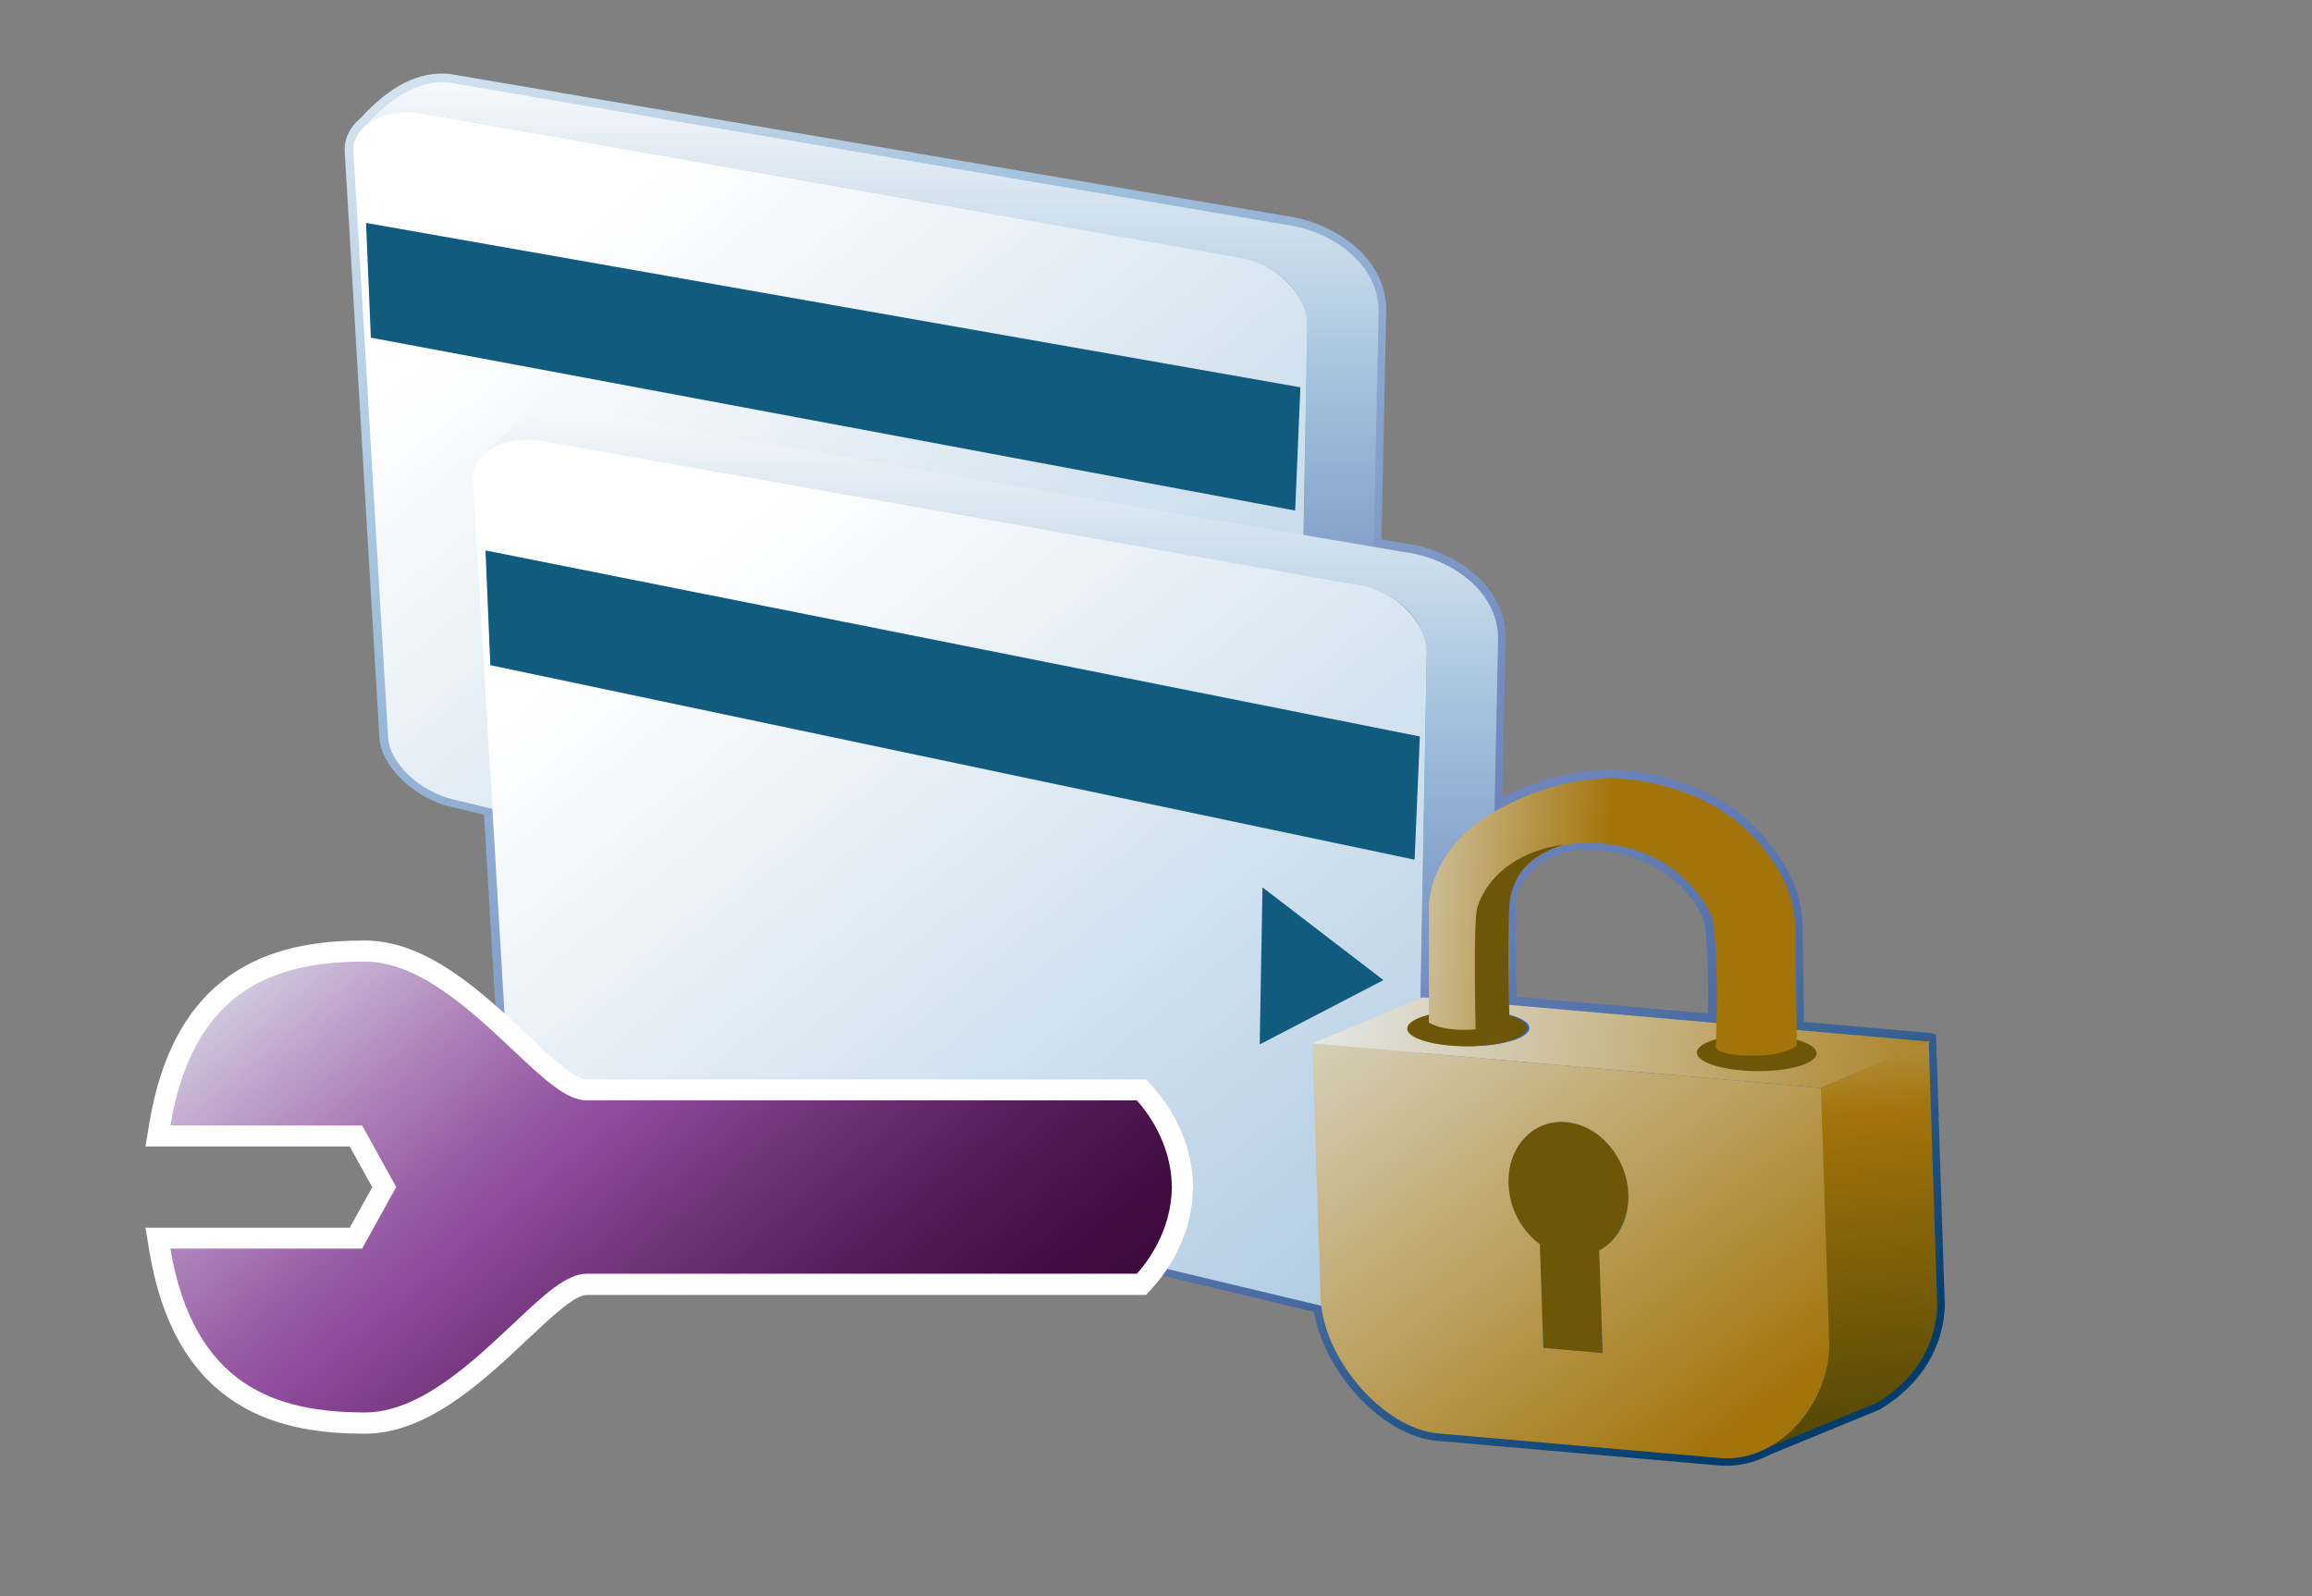 <?xml version="1.0" encoding="UTF-8"?>
<!DOCTYPE svg PUBLIC "-//W3C//DTD SVG 1.1 Tiny//EN" "http://www.w3.org/Graphics/SVG/1.1/DTD/svg11-tiny.dtd">
<svg baseProfile="tiny" height="69.048" version="1.1" viewBox="0 0 100 69.048" width="100" xmlns="http://www.w3.org/2000/svg" xmlns:xlink="http://www.w3.org/1999/xlink">
<rect x="0" y="0" width="100" height="69.048" fill="#808080" stroke="none"/>
<g>
<g>
<linearGradient gradientUnits="userSpaceOnUse" id="XMLID_11_" x1="16.058" x2="66.683" y1="-14.448" y2="68.677">
<stop offset="0" style="stop-color:#FFFFFF"/>
<stop offset="0.114" style="stop-color:#E0EAF3"/>
<stop offset="0.35" style="stop-color:#A2C2DD"/>
<stop offset="0.482" style="stop-color:#8CA9CF"/>
<stop offset="0.7" style="stop-color:#6C83BB"/>
<stop offset="0.746" style="stop-color:#637DB5"/>
<stop offset="0.819" style="stop-color:#4C6EA4"/>
<stop offset="0.91" style="stop-color:#265689"/>
<stop offset="0.989" style="stop-color:#003D6D"/>
<stop offset="1" style="stop-color:#003D6D"/>
</linearGradient>
<path d="M84.106,56.133l-0.367-11.379l-0.213-0.067c0,0-4.934-0.431-5.496-0.48    c-0.008-0.547-0.066-4.256-0.066-4.261c0-0.132-0.023-1.35-0.857-2.653c-0.871-1.363-2.449-3.248-6.066-3.874    c-2.558-0.446-4.833,0.45-6.061,1.081c0.021-1.004,0.144-6.906,0.144-6.919c0-2.285-2.255-3.805-4.39-4.08    c0,0-0.632-0.107-0.982-0.167c0.012-0.568,0.205-9.907,0.205-9.92c0-2.285-2.255-3.805-4.39-4.08L19.438,3.197    c-1.315-0.125-2.574,0.512-3.873,1.945c-0.414,0.338-0.659,0.817-0.659,1.319c0,0.012,0,0.023,0,0.035l1.502,25.364    c0.035,1.255,1.498,2.684,3.129,3.048c0,0,1.037,0.248,1.399,0.334c0.029,0.494,0.639,10.785,0.639,10.785    c0.035,1.255,1.498,2.684,3.129,3.048c0,0,31.715,7.575,32.132,7.675c0.452,2.657,2.996,5.376,5.298,5.576l12.223,1.068    c0.732,0.064,1.502-0.102,2.225-0.481l4.713-1.935C84.336,59.165,84.129,56.369,84.106,56.133z M73.87,43.843    c-0.666-0.059-7.712-0.674-8.274-0.723c-0.007-0.551-0.05-4.309-0.05-4.309c0.013,0.013,0.566-2.144,3.318-2.03    c3.25,0.144,4.473,2.227,4.77,2.861c0.063,0.133,0.244,0.747,0.244,3.367C73.877,43.26,73.874,43.555,73.87,43.843z" fill="url(#XMLID_11_)"/>
</g>
<g>
<g>
<linearGradient gradientTransform="matrix(1 0 0 -1 264.5 500.356)" gradientUnits="userSpaceOnUse" id="XMLID_12_" x1="-238.913" x2="-206.175" y1="490.975" y2="451.121">
<stop offset="0" style="stop-color:#FFFFFF"/>
<stop offset="1" style="stop-color:#A2C2DD"/>
</linearGradient>
<path d="M56.079,41.2c0.027,1.115-1.076,1.816-2.549,1.488l-33.891-8.095     c-1.473-0.328-2.824-1.609-2.855-2.727L15.282,6.516c-0.025-1.111,1.473-1.943,2.943-1.615l35.61,6.264     c1.471,0.328,2.689,1.686,2.717,2.797L56.079,41.2z" fill="url(#XMLID_12_)"/>
<linearGradient gradientTransform="matrix(1 0 0 -1 264.5 500.356)" gradientUnits="userSpaceOnUse" id="XMLID_13_" x1="-226.868" x2="-226.868" y1="498.133" y2="457.07">
<stop offset="0" style="stop-color:#FFFFFF"/>
<stop offset="0.114" style="stop-color:#E0EAF3"/>
<stop offset="0.35" style="stop-color:#A2C2DD"/>
<stop offset="0.482" style="stop-color:#8CA9CF"/>
<stop offset="0.7" style="stop-color:#6C83BB"/>
<stop offset="0.746" style="stop-color:#637DB5"/>
<stop offset="0.819" style="stop-color:#4C6EA4"/>
<stop offset="0.91" style="stop-color:#265689"/>
<stop offset="0.989" style="stop-color:#003D6D"/>
<stop offset="1" style="stop-color:#003D6D"/>
</linearGradient>
<path d="M15.633,5.645c1.066-1.248,2.34-2.209,3.771-2.074l36.141,6.139     c2.111,0.271,4.107,1.748,4.084,3.766l-0.551,26.522c-0.104,2.318-3.529,3.039-5.182,2.779c0,0,2.191,0.309,2.16-1.74     l0.482-26.972c-0.029-1.328-1.189-2.592-2.877-2.91L18.055,4.871C16.317,4.695,15.633,5.645,15.633,5.645z" fill="url(#XMLID_13_)"/>
</g>
<polygon fill="#115B7E" points="15.832,9.644 16.04,14.607 56.019,22.085 56.245,16.754   "/>
</g>
<g>
<g>
<linearGradient gradientTransform="matrix(1 0 0 -1 264.5 500.356)" gradientUnits="userSpaceOnUse" id="XMLID_14_" x1="-233.746" x2="-201.008" y1="476.808" y2="436.954">
<stop offset="0" style="stop-color:#FFFFFF"/>
<stop offset="1" style="stop-color:#A2C2DD"/>
</linearGradient>
<path d="M61.246,55.367c0.027,1.115-1.076,1.816-2.549,1.488l-33.891-8.095     c-1.473-0.328-2.824-1.609-2.855-2.727l-1.502-25.352c-0.025-1.111,1.473-1.943,2.943-1.615l35.609,6.264     c1.471,0.328,2.689,1.686,2.717,2.797L61.246,55.367z" fill="url(#XMLID_14_)"/>
<linearGradient gradientTransform="matrix(1 0 0 -1 264.5 500.356)" gradientUnits="userSpaceOnUse" id="XMLID_15_" x1="-221.702" x2="-221.702" y1="483.966" y2="442.903">
<stop offset="0" style="stop-color:#FFFFFF"/>
<stop offset="0.114" style="stop-color:#E0EAF3"/>
<stop offset="0.35" style="stop-color:#A2C2DD"/>
<stop offset="0.482" style="stop-color:#8CA9CF"/>
<stop offset="0.7" style="stop-color:#6C83BB"/>
<stop offset="0.746" style="stop-color:#637DB5"/>
<stop offset="0.819" style="stop-color:#4C6EA4"/>
<stop offset="0.91" style="stop-color:#265689"/>
<stop offset="0.989" style="stop-color:#003D6D"/>
<stop offset="1" style="stop-color:#003D6D"/>
</linearGradient>
<path d="M20.8,19.812c1.066-1.248,2.34-2.209,3.771-2.074l36.141,6.139     c2.111,0.271,4.107,1.748,4.084,3.766l-0.551,26.522c-0.104,2.318-3.529,3.039-5.182,2.779c0,0,2.191,0.309,2.16-1.74     l0.482-26.972c-0.029-1.328-1.189-2.592-2.877-2.91l-35.607-6.283C21.484,18.862,20.8,19.812,20.8,19.812z" fill="url(#XMLID_15_)"/>
</g>
<polygon fill="#115B7E" points="20.999,23.811 21.207,28.774 61.185,37.189 61.412,31.858   "/>
<polygon fill="#115B7E" points="54.486,45.179 59.837,42.397 54.606,38.386   "/>
</g>
<g>
<linearGradient gradientTransform="matrix(1.19 0 0 1.19 44.732 -811.593)" gradientUnits="userSpaceOnUse" id="XMLID_16_" x1="10.644" x2="36.099" y1="717.854" y2="722.027">
<stop offset="0" style="stop-color:#E2E6E4"/>
<stop offset="1" style="stop-color:#A3740A"/>
</linearGradient>
<polygon fill="url(#XMLID_16_)" points="56.758,45.136 61.52,43.142 83.52,45.063 78.758,47.062   "/>
<path d="M69.192,54.083c0,0,0.883-0.342,1.199-1.828c0.203-0.459,0.117-3.482-2.856-3.742    c-1.107-0.098-2.342,1.115-2.342,2.598c0,1.713,1.396,2.713,1.396,2.713l0.166,4.484l2.565,0.225L69.192,54.083z" fill="#6D5607"/>
<linearGradient gradientTransform="matrix(1.19 0 0 1.19 44.732 -811.593)" gradientUnits="userSpaceOnUse" id="XMLID_17_" x1="28.096" x2="30.53" y1="710.583" y2="737.779">
<stop offset="0" style="stop-color:#E6EEF4"/>
<stop offset="0.444" style="stop-color:#A3740A"/>
<stop offset="0.938" style="stop-color:#474105"/>
<stop offset="1" style="stop-color:#474105"/>
</linearGradient>
<path d="M83.422,45.077l-4.689,1.99l0.355,11.008c0,0,0.332,2.83-2.66,4.566l4.76-1.959    c2.902-1.736,2.594-4.502,2.594-4.502L83.422,45.077z" fill="url(#XMLID_17_)"/>
<path d="M64.906,43.815c1.22,0.217,1.611,0.689,0.867,1.061s-2.334,0.492-3.562,0.273    c-1.223-0.217-1.612-0.688-0.868-1.059C62.086,43.724,63.682,43.601,64.906,43.815z" fill="#3366CC"/>
<linearGradient gradientTransform="matrix(1.19 0 0 1.19 44.732 -811.593)" gradientUnits="userSpaceOnUse" id="XMLID_18_" x1="10.319" x2="25.622" y1="713.356" y2="734.014">
<stop offset="0" style="stop-color:#E2E6E4"/>
<stop offset="1" style="stop-color:#A3740A"/>
</linearGradient>
<path d="M56.758,45.136l22,1.926c0.014,0.412,0.273,8.221,0.361,10.963    c0.09,2.736-2.262,5.264-4.707,5.049l-12.223-1.068c-2.291-0.199-4.979-3.166-5.069-5.906    C57.031,53.354,56.772,45.546,56.758,45.136z M69.17,54.097c0.783-0.422,1.295-1.332,1.262-2.428    c-0.055-1.604-1.26-3.006-2.692-3.129c-1.428-0.127-2.547,1.066-2.492,2.674c0.034,1.064,0.576,2.041,1.354,2.607l0.15,4.486    l2.567,0.225L69.17,54.097" fill="url(#XMLID_18_)"/>
<path d="M77.319,44.882c1.227,0.238,1.619,0.723,0.881,1.088c-0.74,0.371-2.33,0.475-3.553,0.242    c-1.225-0.234-1.623-0.719-0.883-1.086C74.502,44.761,76.092,44.651,77.319,44.882z" fill="#6D5607"/>
<path d="M64.804,43.815c1.223,0.217,1.612,0.689,0.869,1.061c-0.744,0.371-2.339,0.492-3.562,0.273    c-1.221-0.215-1.612-0.688-0.869-1.057C61.983,43.724,63.581,43.601,64.804,43.815z" fill="#6D5607"/>
<linearGradient gradientTransform="matrix(1.19 0 0 1.19 44.732 -811.593)" gradientUnits="userSpaceOnUse" id="XMLID_19_" x1="10.701" x2="20.838" y1="714.209" y2="714.874">
<stop offset="0" style="stop-color:#E2E6E4"/>
<stop offset="1" style="stop-color:#A3740A"/>
</linearGradient>
<path d="M65.279,44.116c-0.339,0.26-0.463,0.332-1.455,0.412c-1.498,0.117-2.023-0.303-2.023-0.303    l0.008-4.623c-0.119-1.709,0.992-3.23,2.142-4.049c1.505-1.07,4.273-2.248,7.054-1.762c3.629,0.627,5.094,2.563,5.832,3.717    c0.82,1.283,0.803,2.48,0.803,2.48l0.08,5.236c0,0-0.434,0.375-1.455,0.426c-1.9,0.094-2.049-0.324-2.049-0.324    s0.178-4.916-0.24-5.805c-0.373-0.797-1.711-2.914-5.07-3.063c-3.112-0.129-3.687,2.416-3.687,2.416    C65.233,38.382,65.279,44.116,65.279,44.116z" fill="url(#XMLID_19_)"/>
<path d="M63.825,44.526c0,0-0.11-4.748,0.075-5.289c0.839-2.455,3.741-2.703,3.741-2.703    c-1.927,0.598-2.198,1.787-2.315,2.283c-0.151,0.631-0.041,5.303-0.041,5.303C64.801,44.526,64.44,44.526,63.825,44.526z" fill="#6D5607"/>
<rect fill="none" height="69.048" width="100"/>
<path d="M15.783,40.685c-3.428,0-8.123,0.814-9.314,7.848l-0.178,1.063c0,0,7.9,0,8.836,0    c0.283,0.508,0.707,1.27,0.975,1.76c-0.271,0.482-0.691,1.246-0.975,1.754c-0.936,0-8.836,0-8.836,0l0.178,1.063    c1.191,7.031,5.887,7.846,9.314,7.846c2.703,0,5.111-2.266,7.048-4.092c1.046-0.984,2.032-1.912,2.555-1.912h24.187l0.27-0.299    c0.521-0.57,1.729-2.131,1.757-4.322v-0.078c-0.024-2.193-1.231-3.752-1.757-4.324l-0.27-0.297H25.385    c-0.521,0-1.511-0.926-2.555-1.908C20.895,42.956,18.484,40.685,15.783,40.685z" fill="#FFFFFF"/>
<linearGradient gradientTransform="matrix(1.19 0 0 -1.19 44.732 238.298)" gradientUnits="userSpaceOnUse" id="XMLID_20_" x1="-25.705" x2="-3.797" y1="170.796" y2="144.44">
<stop offset="0" style="stop-color:#E6EDF3"/>
<stop offset="0.12" style="stop-color:#CABAD7"/>
<stop offset="0.272" style="stop-color:#AB7EB8"/>
<stop offset="0.384" style="stop-color:#9759A4"/>
<stop offset="0.444" style="stop-color:#8F4B9C"/>
<stop offset="0.568" style="stop-color:#73357C"/>
<stop offset="0.724" style="stop-color:#551D5A"/>
<stop offset="0.853" style="stop-color:#430E45"/>
<stop offset="0.938" style="stop-color:#3C093D"/>
<stop offset="1" style="stop-color:#3C093D"/>
</linearGradient>
<path d="M50.688,51.349c0-0.01,0.004-0.02,0.004-0.025h-0.007c-0.022-1.908-1.116-3.283-1.513-3.723    c-0.515,0-23.786,0-23.786,0c-0.886,0-1.847-0.908-3.181-2.16c-1.816-1.711-4.079-3.844-6.424-3.844    c-3.801,0-7.406,1.117-8.412,7.09c1.43,0,8.294,0,8.294,0l1.474,2.662l-1.474,2.664c0,0-6.864,0-8.294,0    c1.01,5.973,4.611,7.086,8.412,7.086c2.346,0,4.605-2.129,6.424-3.842c1.334-1.258,2.295-2.158,3.181-2.158c0,0,23.274,0,23.786,0    c0.399-0.439,1.492-1.816,1.513-3.723h0.007C50.691,51.366,50.688,51.36,50.688,51.349z" fill="url(#XMLID_20_)"/>
</g>
</g>
</svg>
